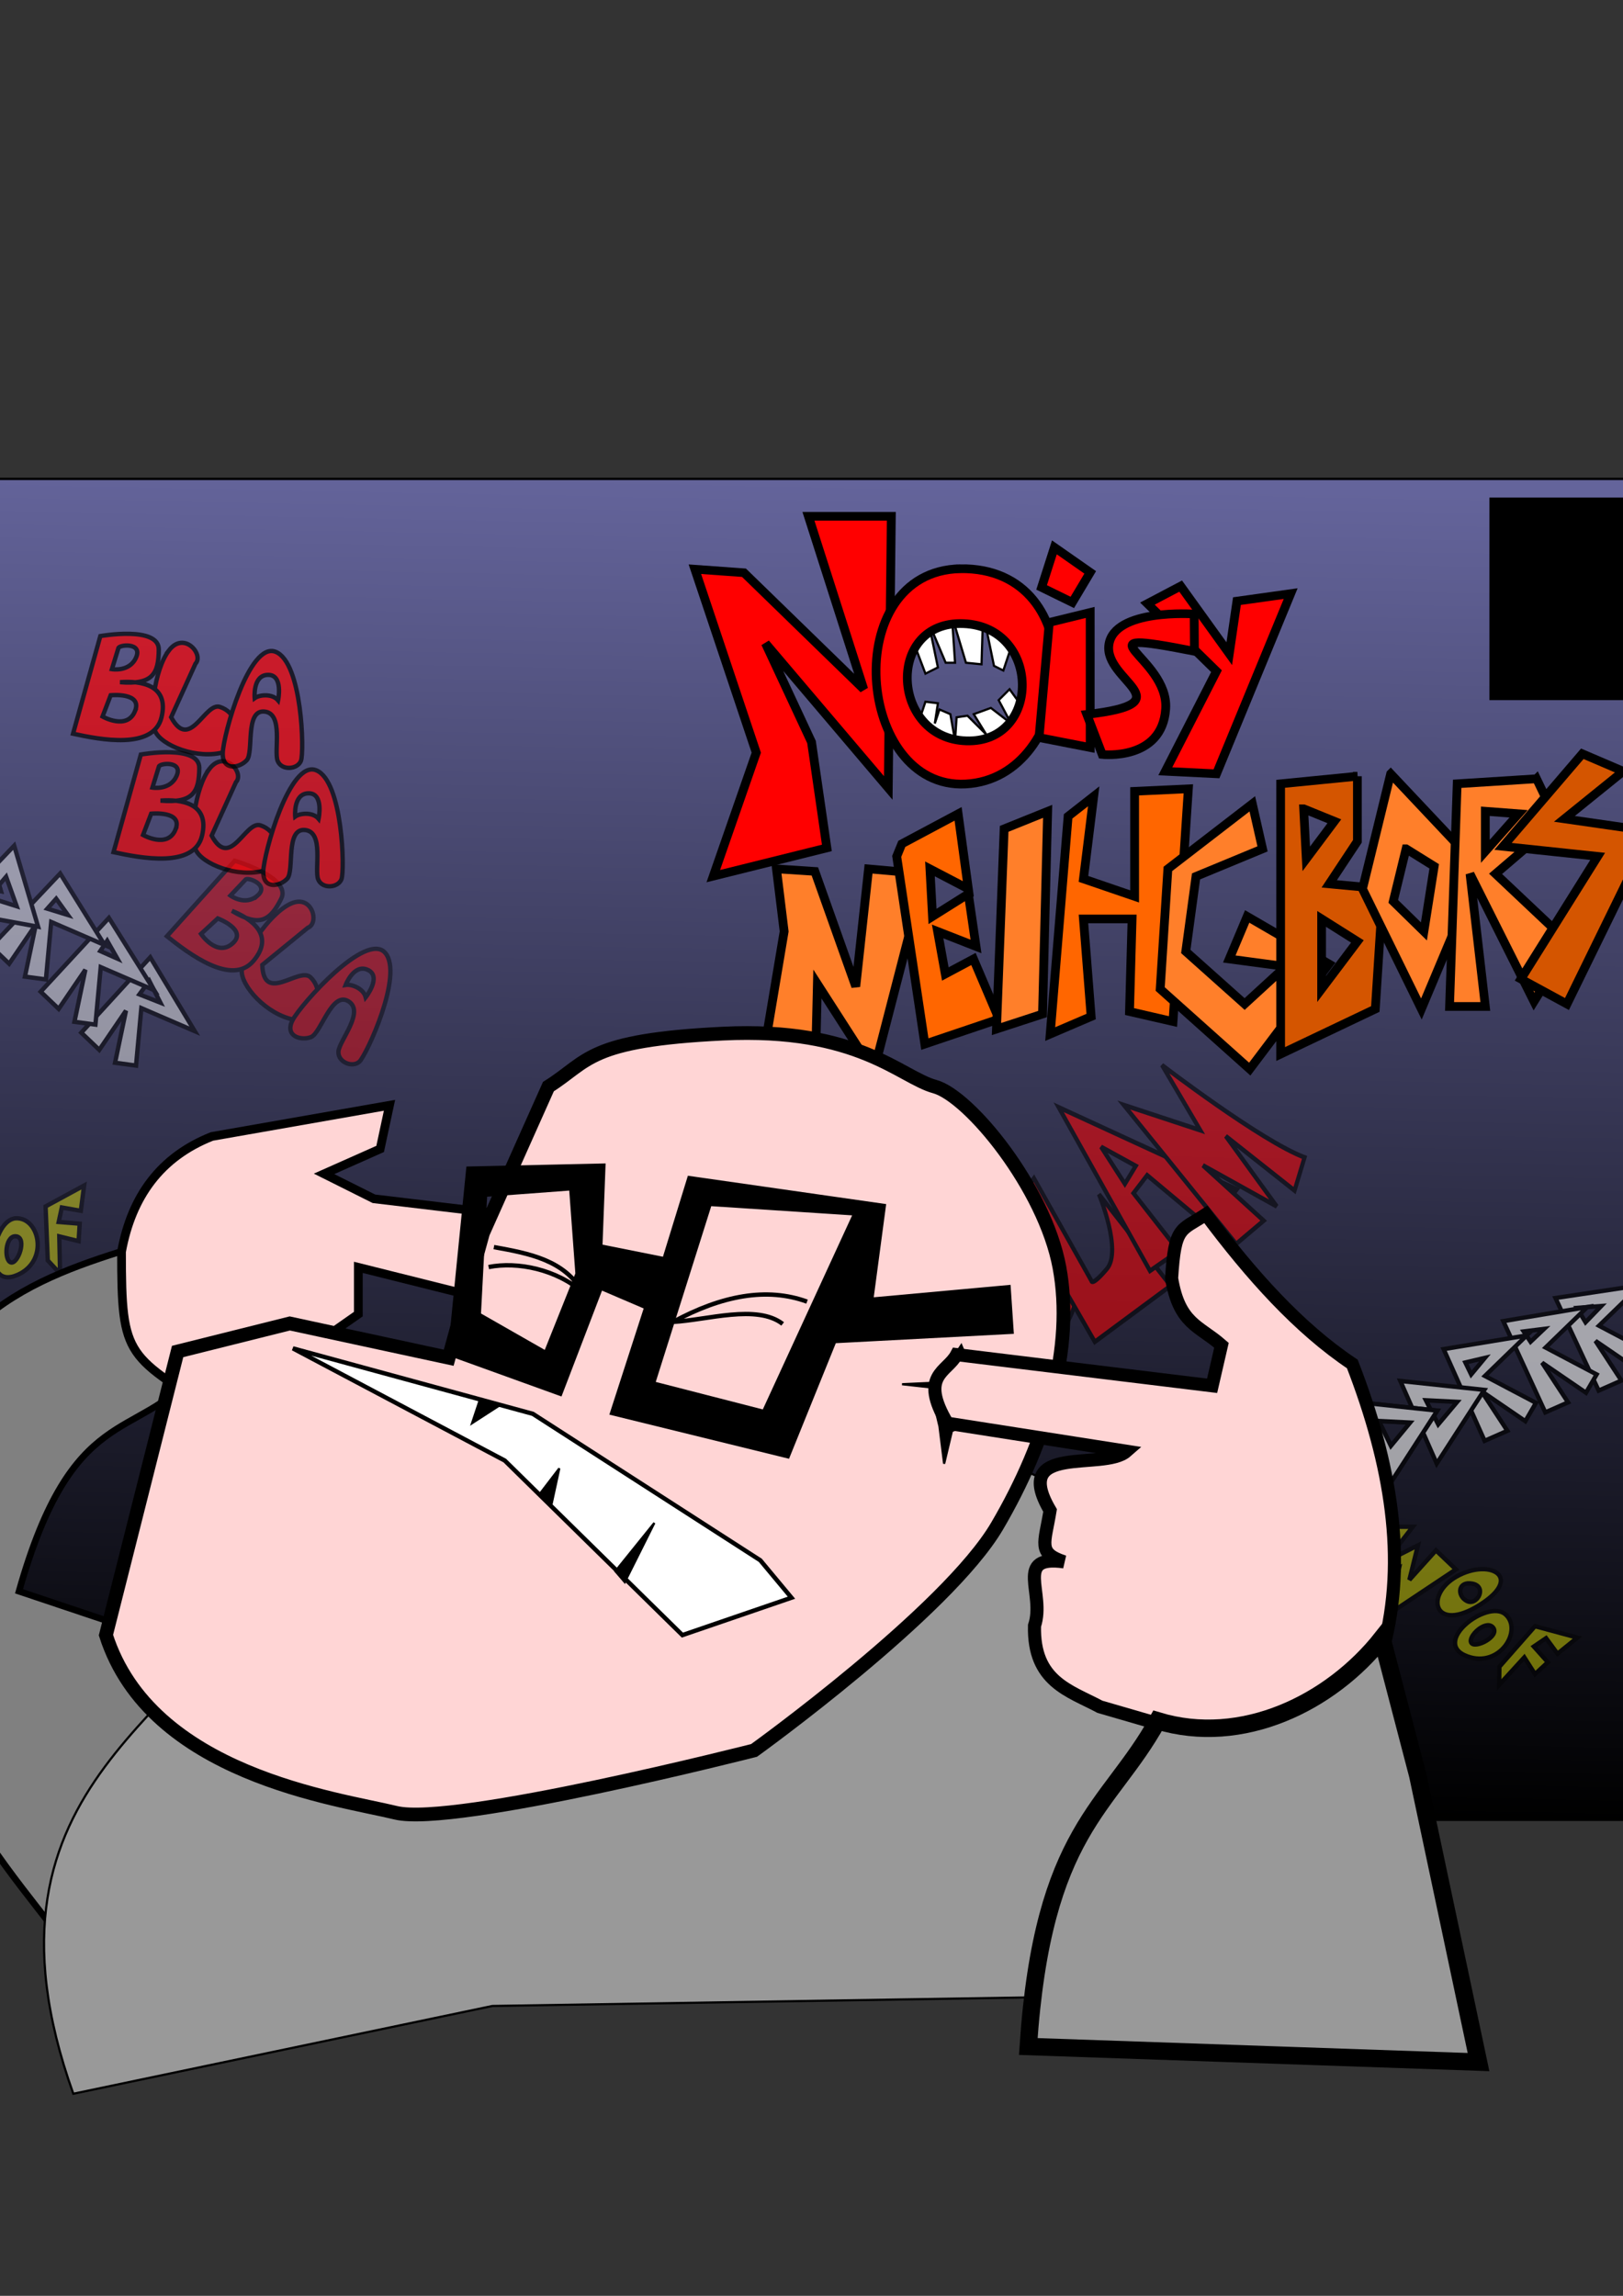 <?xml version="1.0" encoding="UTF-8" standalone="no"?>
<!-- Created with Inkscape (http://www.inkscape.org/) -->

<svg
   xmlns:dc="http://purl.org/dc/elements/1.1/"
   xmlns:cc="http://creativecommons.org/ns#"
   xmlns:rdf="http://www.w3.org/1999/02/22-rdf-syntax-ns#"
   xmlns:svg="http://www.w3.org/2000/svg"
   xmlns="http://www.w3.org/2000/svg"
   xmlns:xlink="http://www.w3.org/1999/xlink"
   xmlns:sodipodi="http://sodipodi.sourceforge.net/DTD/sodipodi-0.dtd"
   xmlns:inkscape="http://www.inkscape.org/namespaces/inkscape"
   width="744.094"
   height="1052.362"
   id="svg2023"
   sodipodi:version="0.32"
   inkscape:version="0.48.0 r9654"
   sodipodi:docname="title.svg"
   version="1.1">
  <rect width="100%" height="100%" fill="#333333" stroke="none"/>
  <defs
     id="defs2025">
    <linearGradient
       id="linearGradient4614">
      <stop
         style="stop-color:#64649b;stop-opacity:1;"
         offset="0"
         id="stop4616" />
      <stop
         style="stop-color:#000000;stop-opacity:1;"
         offset="1"
         id="stop4618" />
    </linearGradient>
    <linearGradient
       inkscape:collect="always"
       xlink:href="#linearGradient4614"
       id="linearGradient4620"
       x1="347.003"
       y1="157.367"
       x2="326.769"
       y2="825.078"
       gradientUnits="userSpaceOnUse"
       gradientTransform="matrix(1.397,0,0,0.908,-156.343,76.606)" />
  </defs>
  <sodipodi:namedview
     id="base"
     pagecolor="#ffffff"
     bordercolor="#666666"
     borderopacity="1.0"
     inkscape:pageopacity="0.0"
     inkscape:pageshadow="2"
     inkscape:zoom="0.98994949"
     inkscape:cx="226.76524"
     inkscape:cy="471.47784"
     inkscape:document-units="px"
     inkscape:current-layer="layer1"
     inkscape:window-width="1680"
     inkscape:window-height="927"
     inkscape:window-x="0"
     inkscape:window-y="24"
     showgrid="false"
     inkscape:window-maximized="1" />
  <g
     inkscape:label="Sluoksnis 1"
     inkscape:groupmode="layer"
     id="layer1">
    <rect
       style="fill:url(#linearGradient4620);fill-opacity:1;stroke:#000000;stroke-width:1.085;stroke-linecap:butt;stroke-linejoin:miter;stroke-miterlimit:4;stroke-opacity:1;stroke-dasharray:none"
       id="rect4104"
       width="925.999"
       height="614.648"
       x="-97.056"
       y="219.521"
       inkscape:export-xdpi="46.626064"
       inkscape:export-ydpi="46.626064" />
    <g
       id="g5679"
       transform="matrix(0.915,-0.403,0.403,0.915,-430.502,622.019)"
       style="opacity:0.665;stroke-width:2;stroke-miterlimit:4;stroke-dasharray:none">
      <path
         inkscape:export-ydpi="76.844551"
         inkscape:export-xdpi="76.844551"
         inkscape:export-filename="/home/jrsoul/Projektai/NoisyNeighbors/path3220.png"
         sodipodi:nodetypes="ccccccccccccc"
         id="path3222"
         d="m 1057.714,436.319 1.01,46.819 11.406,0 -3.562,-21.438 12.875,20.719 7.844,-5.719 -16.438,-20.719 25,-9.281 z m 7.164,8.108 10.563,3.71 -9.592,3.912 z"
         style="fill:#e6e6e6;stroke:#000000;stroke-width:2;stroke-linecap:butt;stroke-linejoin:miter;stroke-miterlimit:4;stroke-opacity:1;stroke-dasharray:none"
         inkscape:connector-curvature="0" />
      <path
         inkscape:export-ydpi="76.844551"
         inkscape:export-xdpi="76.844551"
         inkscape:export-filename="/home/jrsoul/Projektai/NoisyNeighbors/path3220.png"
         sodipodi:nodetypes="ccccccccccccc"
         inkscape:connector-curvature="0"
         style="fill:#e6e6e6;stroke:#000000;stroke-width:2;stroke-linecap:butt;stroke-linejoin:miter;stroke-miterlimit:4;stroke-opacity:1;stroke-dasharray:none"
         d="m 1031.537,436.362 0.758,46.061 11.406,0 -3.562,-21.438 12.875,20.719 7.844,-5.719 -16.438,-20.719 25,-9.281 z m 6.659,8.108 9.048,2.7 -8.077,2.902 z"
         id="path3216" />
      <path
         inkscape:export-ydpi="76.844551"
         inkscape:export-xdpi="76.844551"
         inkscape:export-filename="/home/jrsoul/Projektai/NoisyNeighbors/path3220.png"
         sodipodi:nodetypes="ccccccccccccc"
         inkscape:connector-curvature="0"
         id="path3208"
         d="m 1001.328,437.077 0.253,46.061 11.406,0 -3.562,-21.438 12.875,20.719 7.844,-5.719 -16.438,-20.719 25,-9.281 z m 6.659,9.623 9.048,1.69 -8.834,4.417 z"
         style="fill:#e6e6e6;stroke:#000000;stroke-width:2;stroke-linecap:butt;stroke-linejoin:miter;stroke-miterlimit:4;stroke-opacity:1;stroke-dasharray:none" />
      <path
         inkscape:export-ydpi="76.844551"
         inkscape:export-xdpi="76.844551"
         inkscape:export-filename="/home/jrsoul/Projektai/NoisyNeighbors/path3220.png"
         sodipodi:nodetypes="cccccccc"
         inkscape:connector-curvature="0"
         id="path3206"
         d="m 977.273,442.432 0,41.406 33.594,-22.125 z m 7.156,12.844 12.844,6.438 -12.125,5.959 z"
         style="fill:#e6e6e6;stroke:#000000;stroke-width:2;stroke-linecap:butt;stroke-linejoin:miter;stroke-miterlimit:4;stroke-opacity:1;stroke-dasharray:none" />
      <path
         inkscape:export-ydpi="76.844551"
         inkscape:export-xdpi="76.844551"
         inkscape:export-filename="/home/jrsoul/Projektai/NoisyNeighbors/path3220.png"
         inkscape:connector-curvature="0"
         style="fill:#e6e6e6;stroke:#000000;stroke-width:2;stroke-linecap:butt;stroke-linejoin:miter;stroke-miterlimit:4;stroke-opacity:1;stroke-dasharray:none"
         d="m 953.701,442.432 0,41.406 33.594,-22.125 -33.594,-19.281 z m 7.156,12.844 12.844,6.438 -12.125,10 -0.719,-16.438 z"
         id="path3218" />
      <path
         inkscape:export-ydpi="76.844551"
         inkscape:export-xdpi="76.844551"
         sodipodi:nodetypes="cccccccc"
         id="path3220"
         d="m 953.701,442.432 0,41.406 33.594,-22.125 z m 7.156,12.844 12.844,6.438 -12.378,6.212 z"
         style="fill:#e6e6e6;stroke:#000000;stroke-width:2;stroke-linecap:butt;stroke-linejoin:miter;stroke-miterlimit:4;stroke-opacity:1;stroke-dasharray:none"
         inkscape:connector-curvature="0" />
    </g>
    <g
       transform="matrix(0.724,0.69,-0.69,0.724,132.955,-150.106)"
       id="g5729"
       style="opacity:0.418;stroke-width:2;stroke-miterlimit:4;stroke-dasharray:none">
      <path
         style="fill:#ffff00;stroke:#000000;stroke-width:2;stroke-linecap:butt;stroke-linejoin:miter;stroke-miterlimit:4;stroke-opacity:1;stroke-dasharray:none"
         d="m 948.792,269.697 14.142,27.274 4.546,-18.688 11.112,18.183 8.081,-35.86 -12.627,0 0.505,18.183 -8.081,-14.142 -5.556,15.657 -2.02,-20.203 z"
         id="path5731"
         inkscape:connector-curvature="0"
         sodipodi:nodetypes="ccccccccccc"
         inkscape:export-filename="/home/jrsoul/Projektai/NoisyNeighbors/path5126.png"
         inkscape:export-xdpi="77"
         inkscape:export-ydpi="77" />
      <path
         style="fill:#ffff00;stroke:#000000;stroke-width:2;stroke-linecap:butt;stroke-linejoin:miter;stroke-miterlimit:4;stroke-opacity:1;stroke-dasharray:none"
         d="m 1002.304,248.807 c -4.357,-0.23 -10.535,5.303 -13.156,14 -4.934,16.371 10.657,26.204 16.719,1.812 2.713,-10.916 0.282,-15.61 -3.562,-15.812 z m -3.031,10.438 c 4.045,-0.008 5.287,7.182 1.031,8.406 -5.044,1.451 -9.455,-3.891 -3.531,-7.594 0.926,-0.579 1.751,-0.811 2.5,-0.812 z"
         id="path5733"
         inkscape:connector-curvature="0"
         sodipodi:nodetypes="ssssssss"
         inkscape:export-filename="/home/jrsoul/Projektai/NoisyNeighbors/path5126.png"
         inkscape:export-xdpi="77"
         inkscape:export-ydpi="77" />
      <path
         style="fill:#ffff00;stroke:#000000;stroke-width:2;stroke-linecap:butt;stroke-linejoin:miter;stroke-miterlimit:4;stroke-opacity:1;stroke-dasharray:none"
         d="m 1017.273,259.87 c -10.859,0.505 -16.012,33.249 0.719,25.969 14.622,-6.363 10.14,-26.474 -0.719,-25.969 z m -0.25,8.25 c 0.15,2e-4 0.279,0.008 0.438,0.031 5.075,0.758 0.697,13.014 -2.531,11.938 -3.128,-1.043 -2.558,-11.975 2.094,-11.969 z"
         id="path5735"
         inkscape:connector-curvature="0"
         sodipodi:nodetypes="sssccsc"
         inkscape:export-filename="/home/jrsoul/Projektai/NoisyNeighbors/path5126.png"
         inkscape:export-xdpi="77"
         inkscape:export-ydpi="77" />
      <path
         style="fill:#ffff00;stroke:#000000;stroke-width:2;stroke-linecap:butt;stroke-linejoin:miter;stroke-miterlimit:4;stroke-opacity:1;stroke-dasharray:none"
         d="m 1030.89,254.437 1.01,24.749 5.643,6.071 -0.357,-17.086 8.857,2.168 0.505,-7.995 -9.632,-0.776 1.429,-6.653 8.709,1.541 1.515,-11.617 z"
         id="path5737"
         inkscape:connector-curvature="0"
         sodipodi:nodetypes="ccccccccccc"
         inkscape:export-xdpi="77"
         inkscape:export-ydpi="77" />
    </g>
    <g
       id="g5693"
       transform="matrix(1.172,-0.9,0.807,1.308,-1091.094,1345.351)"
       style="opacity:0.542;stroke-width:1.331;stroke-miterlimit:4;stroke-dasharray:none">
      <path
         inkscape:export-ydpi="81.277954"
         inkscape:export-xdpi="81.277954"
         inkscape:export-filename="/home/jrsoul/Projektai/NoisyNeighbors/path4005.png"
         sodipodi:nodetypes="ccssccszc"
         inkscape:connector-curvature="0"
         id="path3999"
         d="m 1183.642,197.94 -0.505,18.688 c 1.312,-3.937 -17.598,-15.941 -19.698,-1.515 -1.353,9.29 24.331,-0.436 25.759,16.162 1.584,18.412 -28.635,19.204 -33.083,17.425 l -0.758,-21.971 c 0,0 18.688,14.647 21.466,7.071 4.014,-10.948 -23.351,-3.937 -19.698,-20.961 3.653,-17.023 10.464,-5.952 26.517,-14.9 z"
         style="fill:#ff0000;stroke:#000000;stroke-width:1.331;stroke-linecap:butt;stroke-linejoin:miter;stroke-miterlimit:4;stroke-opacity:1;stroke-dasharray:none" />
      <path
         inkscape:export-ydpi="81.277954"
         inkscape:export-xdpi="81.277954"
         inkscape:export-filename="/home/jrsoul/Projektai/NoisyNeighbors/path4005.png"
         inkscape:connector-curvature="0"
         id="path4001"
         d="m 1184.652,208.294 -1.515,47.477 29.294,0.505 -4.041,-34.85 c 0,0 -3.03,17.678 -10.102,19.193 -7.071,1.515 -6.061,0 -6.061,0 l 1.515,-34.85 z"
         style="fill:#ff0000;stroke:#000000;stroke-width:1.331;stroke-linecap:butt;stroke-linejoin:miter;stroke-miterlimit:4;stroke-opacity:1;stroke-dasharray:none" />
      <path
         inkscape:export-ydpi="81.277954"
         inkscape:export-xdpi="81.277954"
         inkscape:export-filename="/home/jrsoul/Projektai/NoisyNeighbors/path4005.png"
         sodipodi:nodetypes="cccccccccccc"
         inkscape:connector-curvature="0"
         id="path4003"
         d="m 1211.938,193.396 -2.531,55.562 10.853,0.51 -2.531,-21.992 6.568,-1.758 7.83,23.24 13.656,-3.531 z m 4.781,17.156 6.081,10.859 -5.831,2.291 z"
         style="fill:#ff0000;stroke:#000000;stroke-width:1.331;stroke-linecap:butt;stroke-linejoin:miter;stroke-miterlimit:4;stroke-opacity:1;stroke-dasharray:none" />
      <path
         inkscape:export-ydpi="81.277954"
         inkscape:export-xdpi="81.277954"
         sodipodi:nodetypes="ccccccccccc"
         inkscape:connector-curvature="0"
         id="path4005"
         d="m 1229.604,204.758 7.071,53.538 11.112,-0.505 -7.071,-24.244 12.88,23.234 -2.02,-26.011 9.344,25.506 8.081,-6.061 c -8.856,-11.791 -22.728,-47.982 -22.728,-47.982 l -0.505,22.476 z"
         style="fill:#ff0000;stroke:#000000;stroke-width:1.331;stroke-linecap:butt;stroke-linejoin:miter;stroke-miterlimit:4;stroke-opacity:1;stroke-dasharray:none" />
    </g>
    <g
       id="g5755"
       transform="translate(121.429,70)">
      <path
         inkscape:connector-curvature="0"
         id="path4624"
         d="m 302.857,251.648 -3.571,10.714 20.714,12.143 21.429,-4.286 9.286,-11.429 -9.286,-12.857 -5,5 5.714,10.714 -9.286,-7.143 -7.857,2.857 5.714,9.286 -8.571,-8.571 -5,0.714 -0.714,10.714 -2.143,-12.143 -5,-2.143 -2.143,6.429 1.429,-9.286 z"
         style="fill:#ffffff;stroke:#000000;stroke-width:1px;stroke-linecap:butt;stroke-linejoin:miter;stroke-opacity:1" />
      <path
         inkscape:connector-curvature="0"
         id="path4622"
         d="m 295,218.076 7.857,20.714 5.714,-2.857 -4.286,-20.714 7.857,18.571 4.286,0 L 315,212.362 l 6.429,21.429 7.143,0.714 0.714,-23.571 5,24.286 4.286,2.143 6.429,-19.286 -15,-17.143 -24.286,7.857 z"
         style="fill:#ffffff;stroke:#000000;stroke-width:1px;stroke-linecap:butt;stroke-linejoin:miter;stroke-opacity:1" />
      <g
         style="stroke-width:4.925;stroke-miterlimit:4;stroke-dasharray:none"
         transform="matrix(0.821,0,0,0.803,85.606,111.873)"
         id="g4079">
        <path
           style="fill:#ff0000;stroke:#000000;stroke-width:4.925;stroke-linecap:butt;stroke-linejoin:miter;stroke-miterlimit:4;stroke-opacity:1;stroke-dasharray:none"
           d="m 135.865,98.435 34.281,104.721 -23.997,70.485 63.42,-16.111 -8.57,-60.416 -25.711,-56.388 68.562,82.568 1.714,-155.067 -46.279,0 30.853,98.679 -66.848,-66.457 z"
           id="path4015"
           inkscape:connector-curvature="0" />
        <path
           inkscape:connector-curvature="0"
           id="path4017"
           transform="matrix(1.218,0,0,1.245,-105.986,-137.511)"
           d="m 320.281,189.281 c -55.994,1.182 -47.59,101.293 2.375,98.719 50.758,-2.615 59.31,-96.646 0.344,-98.688 -0.921,-0.032 -1.83,-0.05 -2.719,-0.031 z M 320,214.438 c 0.54,-0.006 1.098,0.011 1.656,0.031 35.734,1.326 35.879,54.86 1.344,53.75 -33.996,-1.093 -36.999,-53.412 -3,-53.781 z"
           style="fill:#ff0000;stroke:#000000;stroke-width:4;stroke-linecap:butt;stroke-linejoin:miter;stroke-miterlimit:4;stroke-opacity:1;stroke-dasharray:none" />
        <path
           style="fill:#ff0000;stroke:#000000;stroke-width:4.925;stroke-linecap:butt;stroke-linejoin:miter;stroke-miterlimit:4;stroke-opacity:1;stroke-dasharray:none"
           d="m 333.769,128.822 -5.714,65.714 28.571,5.714 0,-77.143 z"
           id="path4021"
           inkscape:connector-curvature="0" />
        <path
           style="fill:#ff0000;stroke:#000000;stroke-width:4.925;stroke-linecap:butt;stroke-linejoin:miter;stroke-miterlimit:4;stroke-opacity:1;stroke-dasharray:none"
           d="m 336.626,85.964 -7.143,22.857 17.143,8.571 10,-17.143 z"
           id="path4023"
           inkscape:connector-curvature="0" />
        <path
           style="fill:#ff0000;stroke:#000000;stroke-width:4.925;stroke-linecap:butt;stroke-linejoin:miter;stroke-miterlimit:4;stroke-opacity:1;stroke-dasharray:none"
           d="m 388.571,118.076 38.571,38.571 -28.571,57.143 28.571,1.429 41.429,-102.857 -30,4.286 -4.286,30 -27.143,-38.571 z"
           id="path4027"
           inkscape:connector-curvature="0" />
        <path
           sodipodi:nodetypes="czcczcc"
           style="fill:#ff0000;stroke:#000000;stroke-width:4.925;stroke-linecap:butt;stroke-linejoin:miter;stroke-miterlimit:4;stroke-opacity:1;stroke-dasharray:none"
           d="m 414.681,124.023 c 0,0 -44.662,-3.295 -47.618,17.485 -2.956,20.779 43.637,33.267 -12.301,39.829 l 8.571,22.857 c 0,0 33.465,3.824 35.437,-26.056 1.972,-29.88 -52.694,-46.652 16.07,-32.857 z"
           id="path4025"
           inkscape:connector-curvature="0" />
        <path
           style="fill:#ff7f2a;stroke:#000000;stroke-width:4.925;stroke-linecap:butt;stroke-linejoin:miter;stroke-miterlimit:4;stroke-opacity:1;stroke-dasharray:none"
           d="M 185.714,305.219 170,400.934 l 32.857,-4.286 1.429,-61.429 31.429,50 28.571,-112.857 -31.429,-2.857 -7.143,67.143 -22.857,-65.714 -21.429,-1.429 z"
           id="path4031"
           inkscape:connector-curvature="0" />
        <path
           style="fill:#ff6600;stroke:#000000;stroke-width:4.925;stroke-linecap:butt;stroke-linejoin:miter;stroke-miterlimit:4;stroke-opacity:1;stroke-dasharray:none"
           d="m 248.571,262.362 15.714,107.143 41.429,-14.286 -14.286,-34.286 -15.714,8.571 -4.286,-24.286 21.429,8.571 -4.286,-30 -20,12.857 -1.429,-27.143 21.429,11.429 -5.714,-42.857 -31.429,17.143 z"
           id="path4033"
           inkscape:connector-curvature="0" />
        <path
           style="fill:#ff7f2a;stroke:#000000;stroke-width:4.925;stroke-linecap:butt;stroke-linejoin:miter;stroke-miterlimit:4;stroke-opacity:1;stroke-dasharray:none"
           d="M 308.571,246.648 304.286,360.934 330,352.362 332.857,236.648 z"
           id="path4035"
           inkscape:connector-curvature="0" />
        <path
           style="fill:#ff6600;stroke:#000000;stroke-width:4.925;stroke-linecap:butt;stroke-linejoin:miter;stroke-miterlimit:4;stroke-opacity:1;stroke-dasharray:none"
           d="m 344.286,239.505 -10,124.286 22.857,-10 -4.286,-55.714 27.143,0 -1.429,52.857 24.286,5.714 8.571,-132.857 -30,1.429 0,60 -28.571,-10 5.714,-47.143 z"
           id="path4037"
           inkscape:connector-curvature="0" />
        <path
           style="fill:#ff7f2a;stroke:#000000;stroke-width:4.925;stroke-linecap:butt;stroke-linejoin:miter;stroke-miterlimit:4;stroke-opacity:1;stroke-dasharray:none"
           d="M 447.143,232.362 400,269.505 l -4.286,68.571 50,45.714 44.286,-60 -45.714,-27.143 -10,24.286 31.429,4.286 -22.857,21.429 -32.857,-30 5.714,-42.857 37.143,-15.714 z"
           id="path4039"
           inkscape:connector-curvature="0" />
        <path
           inkscape:connector-curvature="0"
           id="path4041"
           transform="matrix(1.218,0,0,1.245,-105.986,-137.511)"
           d="m 502.312,284.438 -35.188,3.469 0,123.906 43.406,-20.656 3.531,-55.062 -24.656,-2.312 12.906,-19.5 0,-29.844 z m -24.625,14.938 14.062,5.719 -12.875,17.219 -1.188,-22.938 z m 8.219,50.469 16.406,10.344 -16.406,21.781 0,-32.125 z"
           style="fill:#d45500;stroke:#000000;stroke-width:4;stroke-linecap:butt;stroke-linejoin:miter;stroke-miterlimit:4;stroke-opacity:1;stroke-dasharray:none" />
        <path
           inkscape:connector-curvature="0"
           id="path4043"
           transform="matrix(1.218,0,0,1.245,-105.986,-137.511)"
           d="m 517.562,283.312 -12.906,52.781 27,55.062 26.969,-64.25 -41.062,-43.594 z m 7.062,34.406 12.906,8.031 -4.719,29.844 -14.062,-13.781 5.875,-24.094 z"
           style="fill:#ff7f2a;stroke:#000000;stroke-width:4;stroke-linecap:butt;stroke-linejoin:miter;stroke-miterlimit:4;stroke-opacity:1;stroke-dasharray:none" />
        <path
           inkscape:connector-curvature="0"
           id="path4047"
           transform="matrix(1.218,0,0,1.245,-105.986,-137.511)"
           d="m 584.438,285.594 -36.375,2.312 -3.5,102.094 16.406,0 -7.031,-60.812 29.344,58.531 16.406,-26.406 -34.031,-32.125 28.156,-24.094 -9.375,-19.5 z M 560.969,300.5 l 15.25,1.156 -15.25,17.219 0,-18.375 z"
           style="fill:#ff7f2a;stroke:#000000;stroke-width:4;stroke-linecap:butt;stroke-linejoin:miter;stroke-miterlimit:4;stroke-opacity:1;stroke-dasharray:none" />
        <path
           style="fill:#d45500;stroke:#000000;stroke-width:4.925;stroke-linecap:butt;stroke-linejoin:miter;stroke-miterlimit:4;stroke-opacity:1;stroke-dasharray:none"
           d="M 631.429,203.791 587.143,256.648 640,262.362 l -42.857,70 25.714,14.286 L 670,248.076 l -48.571,-7.143 32.857,-27.143 z"
           id="path4051"
           inkscape:connector-curvature="0" />
      </g>
    </g>
    <g
       id="g5687"
       transform="translate(-1010,298.571)"
       style="stroke-width:2;stroke-miterlimit:4;stroke-dasharray:none;opacity:0.407">
      <path
         inkscape:export-ydpi="77"
         inkscape:export-xdpi="77"
         inkscape:export-filename="/home/jrsoul/Projektai/NoisyNeighbors/path5126.png"
         sodipodi:nodetypes="ccccccccccc"
         inkscape:connector-curvature="0"
         id="path5118"
         d="m 948.792,269.697 14.142,27.274 4.546,-18.688 11.112,18.183 8.081,-35.86 -12.627,0 0.505,18.183 -8.081,-14.142 -5.556,15.657 -2.02,-20.203 z"
         style="fill:#ffff00;stroke:#000000;stroke-width:2;stroke-linecap:butt;stroke-linejoin:miter;stroke-miterlimit:4;stroke-opacity:1;stroke-dasharray:none" />
      <path
         inkscape:export-ydpi="77"
         inkscape:export-xdpi="77"
         inkscape:export-filename="/home/jrsoul/Projektai/NoisyNeighbors/path5126.png"
         sodipodi:nodetypes="ssssssss"
         inkscape:connector-curvature="0"
         id="path5120"
         d="m 1002.304,248.807 c -4.357,-0.23 -10.535,5.303 -13.156,14 -4.934,16.371 10.657,26.204 16.719,1.812 2.713,-10.916 0.282,-15.61 -3.562,-15.812 z m -3.031,10.438 c 4.045,-0.008 5.287,7.182 1.031,8.406 -5.044,1.451 -9.455,-3.891 -3.531,-7.594 0.926,-0.579 1.751,-0.811 2.5,-0.812 z"
         style="fill:#ffff00;stroke:#000000;stroke-width:2;stroke-linecap:butt;stroke-linejoin:miter;stroke-miterlimit:4;stroke-opacity:1;stroke-dasharray:none" />
      <path
         inkscape:export-ydpi="77"
         inkscape:export-xdpi="77"
         inkscape:export-filename="/home/jrsoul/Projektai/NoisyNeighbors/path5126.png"
         sodipodi:nodetypes="sssccsc"
         inkscape:connector-curvature="0"
         id="path5122"
         d="m 1017.273,259.87 c -10.859,0.505 -16.012,33.249 0.719,25.969 14.622,-6.363 10.14,-26.474 -0.719,-25.969 z m -0.25,8.25 c 0.15,2e-4 0.279,0.008 0.438,0.031 5.075,0.758 0.697,13.014 -2.531,11.938 -3.128,-1.043 -2.558,-11.975 2.094,-11.969 z"
         style="fill:#ffff00;stroke:#000000;stroke-width:2;stroke-linecap:butt;stroke-linejoin:miter;stroke-miterlimit:4;stroke-opacity:1;stroke-dasharray:none" />
      <path
         inkscape:export-ydpi="77"
         inkscape:export-xdpi="77"
         sodipodi:nodetypes="ccccccccccc"
         inkscape:connector-curvature="0"
         id="path5126"
         d="m 1030.89,254.437 1.01,24.749 5.643,6.071 -0.357,-17.086 8.857,2.168 0.505,-7.995 -9.632,-0.776 1.429,-6.653 8.709,1.541 1.515,-11.617 z"
         style="fill:#ffff00;stroke:#000000;stroke-width:2;stroke-linecap:butt;stroke-linejoin:miter;stroke-miterlimit:4;stroke-opacity:1;stroke-dasharray:none" />
    </g>
    <g
       id="g5739"
       transform="translate(-45.714,81.429)">
      <path
         sodipodi:nodetypes="cccccccc"
         inkscape:connector-curvature="0"
         id="path4073"
         d="m 135,548.076 c -26.939,31.42 -56.039,13.13 -80.571,99.907 l 76.999,25.807 -12.857,60 -35.49,85.998 C 51.208,774.075 -6.768,724.551 -4.286,605.219 11.255,521.539 60.197,504.661 110,489.505 z"
         style="fill:#808080;stroke:#000000;stroke-width:3;stroke-linecap:butt;stroke-linejoin:miter;stroke-miterlimit:4;stroke-opacity:1;stroke-dasharray:none" />
      <path
         sodipodi:nodetypes="ccccccccccccc"
         inkscape:connector-curvature="0"
         id="path4071"
         d="m 217.143,468.076 60,7.143 -15.714,37.143 L 210,499.505 l 0,21.429 -14.286,10 -47.143,37.143 c -44.921,-28.689 -47.143,-26.051 -47.143,-75.714 4.646,-25.474 17.93,-43.543 41.429,-52.857 l 81.429,-14.286 -4.286,20 -25.714,11.429 z"
         style="fill:#ffd5d5;stroke:#000000;stroke-width:4;stroke-linecap:butt;stroke-linejoin:miter;stroke-miterlimit:4;stroke-opacity:1;stroke-dasharray:none" />
      <path
         sodipodi:nodetypes="cccccccc"
         inkscape:connector-curvature="0"
         id="path4077"
         d="m 470,572.362 134.286,60 114.286,198.571 -447.143,7.143 -192.104,40.233 C 27.319,732.944 141.638,704.277 163.571,638.076 l 133.571,-58.571 z"
         style="fill:#999999;stroke:#000000;stroke-width:1px;stroke-linecap:butt;stroke-linejoin:miter;stroke-opacity:1" />
      <path
         sodipodi:nodetypes="cczzzzczccccc"
         inkscape:connector-curvature="0"
         id="path4057"
         d="m 267.143,483.791 30,-67.143 c 18.603,-11.724 17.79,-21.265 80,-24.286 62.21,-3.02 81.4,20.014 97.143,24.286 15.743,4.271 50.367,46.378 57.143,82.857 6.776,36.479 -5.482,79.247 -28.571,118.571 -23.089,39.324 -111.429,102.857 -111.429,102.857 0,0 -137.614,35.098 -164.286,28.571 -26.672,-6.527 -112.337,-17.317 -132.857,-81.429 l 32.857,-130 51.429,-12.857 72.857,15.714 z"
         style="fill:#ffd5d5;stroke:#000000;stroke-width:6.3;stroke-linecap:butt;stroke-linejoin:miter;stroke-miterlimit:4;stroke-opacity:1;stroke-dasharray:none" />
      <path
         sodipodi:nodetypes="ccccccc"
         inkscape:connector-curvature="0"
         id="path4059"
         d="m 180,536.648 97.143,51.429 81.429,80 50,-17.143 L 394.286,633.791 290,566.648 z"
         style="fill:#ffffff;stroke:#000000;stroke-width:2;stroke-linecap:butt;stroke-linejoin:miter;stroke-miterlimit:4;stroke-opacity:1;stroke-dasharray:none" />
      <path
         id="path4061"
         d="M 322.844,452.375 260,453.781 251.438,539.5 302.844,558.062 321.438,509.5 l 20,8.562 -15.719,48.594 81.438,20 21.406,-52.875 L 510,529.5 l -1.438,-21.438 -62.844,5.719 5.719,-42.844 -90,-12.875 L 350,495.219 321.438,489.5 322.844,452.375 z M 307.156,463.781 310,502.375 l -14.281,35.688 -30,-17.125 2.844,-54.281 38.594,-2.875 z m 64.281,7.156 65.719,4.281 -41.438,90 -50,-12.844 25.719,-81.438 z"
         style="fill:#000000;stroke:#000000;stroke-width:1px;stroke-linecap:butt;stroke-linejoin:miter;stroke-opacity:1"
         inkscape:connector-curvature="0" />
      <path
         inkscape:connector-curvature="0"
         id="path4640"
         d="M 486.429,535.219 475,552.362 l -15.714,0.714 12.857,1.429 4.286,17.857 2.143,17.143 3.571,-15 5.714,-2.143 4.286,-23.571 z"
         style="fill:#000000;stroke:#000000;stroke-width:1px;stroke-linecap:butt;stroke-linejoin:miter;stroke-opacity:1" />
      <path
         sodipodi:nodetypes="cccccccccccccccc"
         inkscape:connector-curvature="0"
         id="path4069"
         d="M 484.286,539.505 C 479.956,547.661 466.917,548.848 480,570.934 l 82.143,12.857 c -10.425,9.171 -53.319,-4.009 -35,27.143 -2.451,15.171 -5.935,19.511 6.429,23.571 -23.251,-3.251 -8.531,14.327 -13.571,29.286 -0.619,25.655 16.062,29.685 30,37.143 l 44.286,12.857 38.571,1.429 L 680,673.791 c 10.708,-40.239 3.535,-84.055 -14.286,-130 -24.537,-16.388 -46.4,-40.8 -67.143,-68.571 -11.687,7.653 -14.188,5.222 -15.714,29.286 3.5,21.018 12.526,21.652 22.857,30.714 l -4.286,18.571 z"
         style="fill:#ffd5d5;stroke:#000000;stroke-width:6;stroke-linecap:butt;stroke-linejoin:miter;stroke-miterlimit:4;stroke-opacity:1;stroke-dasharray:none" />
      <path
         sodipodi:nodetypes="cccccc"
         inkscape:connector-curvature="0"
         id="path4075"
         d="m 576.429,707.362 c -22.259,40.328 -52.652,49.928 -59.286,149.286 l 206.429,7.143 -27.857,-131.429 -16.429,-62.857 c -23.498,29.719 -64.18,49.609 -102.857,37.857 z"
         style="fill:#999999;stroke:#000000;stroke-width:8;stroke-linecap:butt;stroke-linejoin:miter;stroke-miterlimit:4;stroke-opacity:1;stroke-dasharray:none" />
      <path
         sodipodi:nodetypes="ccc"
         inkscape:connector-curvature="0"
         id="path4630"
         d="m 415.714,515.219 c -18.379,-6.69 -39.01,-2.874 -61.429,9.286 15.639,-0.827 38.396,-8.244 50.26,0.923"
         style="fill:none;stroke:#000000;stroke-width:2;stroke-linecap:butt;stroke-linejoin:miter;stroke-miterlimit:4;stroke-opacity:1;stroke-dasharray:none" />
      <path
         sodipodi:nodetypes="ccc"
         inkscape:connector-curvature="0"
         id="path4632"
         d="m 272.143,490.219 c 16.236,2.908 32.375,5.961 40.714,20.714 -11.975,-10.491 -29.83,-14.199 -43.117,-11.566"
         style="fill:none;stroke:#000000;stroke-width:2;stroke-linecap:butt;stroke-linejoin:miter;stroke-miterlimit:4;stroke-opacity:1;stroke-dasharray:none" />
      <path
         inkscape:connector-curvature="0"
         id="path4634"
         d="m 327.857,638.791 17.857,-22.143 -13.571,27.143 z"
         style="fill:#000000;stroke:#000000;stroke-width:1px;stroke-linecap:butt;stroke-linejoin:miter;stroke-opacity:1" />
      <path
         inkscape:connector-curvature="0"
         id="path4636"
         d="m 292.857,603.791 9.286,-12.143 -3.571,16.429 z"
         style="fill:#000000;stroke:#000000;stroke-width:1px;stroke-linecap:butt;stroke-linejoin:miter;stroke-opacity:1" />
      <path
         inkscape:connector-curvature="0"
         id="path4638"
         d="m 265.714,560.219 -3.571,10.714 12.143,-7.857 z"
         style="fill:#000000;stroke:#000000;stroke-width:1px;stroke-linecap:butt;stroke-linejoin:miter;stroke-opacity:1" />
    </g>
    <g
       id="g5674"
       transform="matrix(0.774,0.634,-0.634,0.774,-164.019,-811.228)"
       style="stroke-width:2;stroke-miterlimit:4;stroke-dasharray:none;opacity:0.425">
      <path
         inkscape:export-ydpi="51.763367"
         inkscape:export-xdpi="51.763367"
         inkscape:export-filename="/home/jrsoul/Projektai/NoisyNeighbors/path5107.png"
         sodipodi:nodetypes="zzczccz"
         inkscape:connector-curvature="0"
         id="path5105"
         d="m 1005.858,759.567 c -4.713,10.336 -1.967,31.751 2.143,37.5 4.11,5.749 21.786,8.58 33.214,2.143 6.88,-11.416 0.468,-19.059 -6.786,-19.643 -7.253,-0.584 -8.726,23.236 -20.714,9.643 l 5.357,-26.429 c 2.943,-4.987 -8.502,-13.551 -13.214,-3.214 z"
         style="fill:#ff0000;stroke:#000000;stroke-width:2;stroke-linecap:butt;stroke-linejoin:miter;stroke-miterlimit:4;stroke-opacity:1;stroke-dasharray:none" />
      <path
         inkscape:export-ydpi="51.763367"
         inkscape:export-xdpi="51.763367"
         inkscape:export-filename="/home/jrsoul/Projektai/NoisyNeighbors/path5107.png"
         sodipodi:nodetypes="zcczczzcczzccz"
         inkscape:connector-curvature="0"
         id="path5103"
         d="m 1001.224,760.289 c -2.371,-10.777 -27.513,-0.013 -27.513,-0.013 l -2.125,46.438 c 12.709,-0.173 37.639,-0.985 37.844,-16.429 0.204,-15.443 -13.112,-14.271 -22.156,-11.446 14.888,-2.128 16.322,-7.773 13.951,-18.549 z m -9.308,5.71 c -1.286,7.418 -9.621,7.862 -9.621,7.862 l 0.719,-10.004 c -0.277,-1.616 10.188,-5.276 8.902,2.143 z m 5.018,24.29 c -1.579,9.427 -13.938,5.705 -13.938,5.705 l 1.442,-10.357 c 0,0 14.074,-4.776 12.496,4.652 z"
         style="fill:#ff0000;stroke:#000000;stroke-width:2;stroke-linecap:butt;stroke-linejoin:miter;stroke-miterlimit:4;stroke-opacity:1;stroke-dasharray:none" />
      <path
         inkscape:export-ydpi="51.763367"
         inkscape:export-xdpi="51.763367"
         sodipodi:nodetypes="zzzzzzzzccz"
         inkscape:connector-curvature="0"
         id="path5107"
         d="m 1053.706,749.213 c -12.97,-2.074 -14.885,42.587 -13.214,50.71 1.671,8.123 8.975,5.047 11.438,0.719 2.462,-4.328 -6.084,-22.347 2.862,-23.58 8.946,-1.233 8.22,16.709 11.054,20.705 2.833,3.997 9.781,1.777 10.384,-2.496 0.603,-4.273 -9.553,-43.984 -22.522,-46.058 z m -1.071,11.08 c 6.925,-1.706 7.138,10.348 7.138,10.348 -3.351,-2.499 -8.893,-0.629 -10.688,1.438 0,0 -3.376,-10.079 3.549,-11.786 z"
         style="fill:#ff0000;stroke:#000000;stroke-width:2;stroke-linecap:butt;stroke-linejoin:miter;stroke-miterlimit:4;stroke-opacity:1;stroke-dasharray:none" />
    </g>
    <g
       transform="matrix(0.974,0.225,-0.225,0.974,-712.759,-613.735)"
       id="g5699"
       style="stroke-width:2;stroke-miterlimit:4;stroke-dasharray:none;opacity:0.64">
      <path
         style="fill:#ff0000;stroke:#000000;stroke-width:2;stroke-linecap:butt;stroke-linejoin:miter;stroke-miterlimit:4;stroke-opacity:1;stroke-dasharray:none"
         d="m 1005.858,759.567 c -4.713,10.336 -1.967,31.751 2.143,37.5 4.11,5.749 21.786,8.58 33.214,2.143 6.88,-11.416 0.468,-19.059 -6.786,-19.643 -7.253,-0.584 -8.726,23.236 -20.714,9.643 l 5.357,-26.429 c 2.943,-4.987 -8.502,-13.551 -13.214,-3.214 z"
         id="path5701"
         inkscape:connector-curvature="0"
         sodipodi:nodetypes="zzczccz"
         inkscape:export-filename="/home/jrsoul/Projektai/NoisyNeighbors/path5107.png"
         inkscape:export-xdpi="51.763367"
         inkscape:export-ydpi="51.763367" />
      <path
         style="fill:#ff0000;stroke:#000000;stroke-width:2;stroke-linecap:butt;stroke-linejoin:miter;stroke-miterlimit:4;stroke-opacity:1;stroke-dasharray:none"
         d="m 1001.224,760.289 c -2.371,-10.777 -27.513,-0.013 -27.513,-0.013 l -2.125,46.438 c 12.709,-0.173 37.639,-0.985 37.844,-16.429 0.204,-15.443 -13.112,-14.271 -22.156,-11.446 14.888,-2.128 16.322,-7.773 13.951,-18.549 z m -9.308,5.71 c -1.286,7.418 -9.621,7.862 -9.621,7.862 l 0.719,-10.004 c -0.277,-1.616 10.188,-5.276 8.902,2.143 z m 5.018,24.29 c -1.579,9.427 -13.938,5.705 -13.938,5.705 l 1.442,-10.357 c 0,0 14.074,-4.776 12.496,4.652 z"
         id="path5703"
         inkscape:connector-curvature="0"
         sodipodi:nodetypes="zcczczzcczzccz"
         inkscape:export-filename="/home/jrsoul/Projektai/NoisyNeighbors/path5107.png"
         inkscape:export-xdpi="51.763367"
         inkscape:export-ydpi="51.763367" />
      <path
         style="fill:#ff0000;stroke:#000000;stroke-width:2;stroke-linecap:butt;stroke-linejoin:miter;stroke-miterlimit:4;stroke-opacity:1;stroke-dasharray:none"
         d="m 1053.706,749.213 c -12.97,-2.074 -14.885,42.587 -13.214,50.71 1.671,8.123 8.975,5.047 11.438,0.719 2.462,-4.328 -6.084,-22.347 2.862,-23.58 8.946,-1.233 8.22,16.709 11.054,20.705 2.833,3.997 9.781,1.777 10.384,-2.496 0.603,-4.273 -9.553,-43.984 -22.522,-46.058 z m -1.071,11.08 c 6.925,-1.706 7.138,10.348 7.138,10.348 -3.351,-2.499 -8.893,-0.629 -10.688,1.438 0,0 -3.376,-10.079 3.549,-11.786 z"
         id="path5705"
         inkscape:connector-curvature="0"
         sodipodi:nodetypes="zzzzzzzzccz"
         inkscape:export-xdpi="51.763367"
         inkscape:export-ydpi="51.763367" />
    </g>
    <g
       style="stroke-width:2;stroke-miterlimit:4;stroke-dasharray:none;opacity:0.68"
       id="g5707"
       transform="matrix(0.974,0.225,-0.225,0.974,-731.33,-668.02)">
      <path
         inkscape:export-ydpi="51.763367"
         inkscape:export-xdpi="51.763367"
         inkscape:export-filename="/home/jrsoul/Projektai/NoisyNeighbors/path5107.png"
         sodipodi:nodetypes="zzczccz"
         inkscape:connector-curvature="0"
         id="path5709"
         d="m 1005.858,759.567 c -4.713,10.336 -1.967,31.751 2.143,37.5 4.11,5.749 21.786,8.58 33.214,2.143 6.88,-11.416 0.468,-19.059 -6.786,-19.643 -7.253,-0.584 -8.726,23.236 -20.714,9.643 l 5.357,-26.429 c 2.943,-4.987 -8.502,-13.551 -13.214,-3.214 z"
         style="fill:#ff0000;stroke:#000000;stroke-width:2;stroke-linecap:butt;stroke-linejoin:miter;stroke-miterlimit:4;stroke-opacity:1;stroke-dasharray:none" />
      <path
         inkscape:export-ydpi="51.763367"
         inkscape:export-xdpi="51.763367"
         inkscape:export-filename="/home/jrsoul/Projektai/NoisyNeighbors/path5107.png"
         sodipodi:nodetypes="zcczczzcczzccz"
         inkscape:connector-curvature="0"
         id="path5711"
         d="m 1001.224,760.289 c -2.371,-10.777 -27.513,-0.013 -27.513,-0.013 l -2.125,46.438 c 12.709,-0.173 37.639,-0.985 37.844,-16.429 0.204,-15.443 -13.112,-14.271 -22.156,-11.446 14.888,-2.128 16.322,-7.773 13.951,-18.549 z m -9.308,5.71 c -1.286,7.418 -9.621,7.862 -9.621,7.862 l 0.719,-10.004 c -0.277,-1.616 10.188,-5.276 8.902,2.143 z m 5.018,24.29 c -1.579,9.427 -13.938,5.705 -13.938,5.705 l 1.442,-10.357 c 0,0 14.074,-4.776 12.496,4.652 z"
         style="fill:#ff0000;stroke:#000000;stroke-width:2;stroke-linecap:butt;stroke-linejoin:miter;stroke-miterlimit:4;stroke-opacity:1;stroke-dasharray:none" />
      <path
         inkscape:export-ydpi="51.763367"
         inkscape:export-xdpi="51.763367"
         sodipodi:nodetypes="zzzzzzzzccz"
         inkscape:connector-curvature="0"
         id="path5713"
         d="m 1053.706,749.213 c -12.97,-2.074 -14.885,42.587 -13.214,50.71 1.671,8.123 8.975,5.047 11.438,0.719 2.462,-4.328 -6.084,-22.347 2.862,-23.58 8.946,-1.233 8.22,16.709 11.054,20.705 2.833,3.997 9.781,1.777 10.384,-2.496 0.603,-4.273 -9.553,-43.984 -22.522,-46.058 z m -1.071,11.08 c 6.925,-1.706 7.138,10.348 7.138,10.348 -3.351,-2.499 -8.893,-0.629 -10.688,1.438 0,0 -3.376,-10.079 3.549,-11.786 z"
         style="fill:#ff0000;stroke:#000000;stroke-width:2;stroke-linecap:butt;stroke-linejoin:miter;stroke-miterlimit:4;stroke-opacity:1;stroke-dasharray:none" />
    </g>
    <g
       transform="matrix(0.723,0.691,-0.691,0.723,-394.344,-607.528)"
       id="g5715"
       style="stroke-width:2;stroke-miterlimit:4;stroke-dasharray:none;opacity:0.524">
      <path
         inkscape:connector-curvature="0"
         style="fill:#e6e6e6;stroke:#000000;stroke-width:2;stroke-linecap:butt;stroke-linejoin:miter;stroke-miterlimit:4;stroke-opacity:1;stroke-dasharray:none"
         d="m 1057.714,436.319 1.01,46.819 11.406,0 -3.562,-21.438 12.875,20.719 7.844,-5.719 -16.438,-20.719 25,-9.281 z m 7.164,8.108 10.563,3.71 -9.592,3.912 z"
         id="path5717"
         sodipodi:nodetypes="ccccccccccccc"
         inkscape:export-filename="/home/jrsoul/Projektai/NoisyNeighbors/path3220.png"
         inkscape:export-xdpi="76.844551"
         inkscape:export-ydpi="76.844551" />
      <path
         id="path5719"
         d="m 1031.537,436.362 0.758,46.061 11.406,0 -3.562,-21.438 12.875,20.719 7.844,-5.719 -16.438,-20.719 25,-9.281 z m 6.659,8.108 9.048,2.7 -8.077,2.902 z"
         style="fill:#e6e6e6;stroke:#000000;stroke-width:2;stroke-linecap:butt;stroke-linejoin:miter;stroke-miterlimit:4;stroke-opacity:1;stroke-dasharray:none"
         inkscape:connector-curvature="0"
         sodipodi:nodetypes="ccccccccccccc"
         inkscape:export-filename="/home/jrsoul/Projektai/NoisyNeighbors/path3220.png"
         inkscape:export-xdpi="76.844551"
         inkscape:export-ydpi="76.844551" />
      <path
         style="fill:#e6e6e6;stroke:#000000;stroke-width:2;stroke-linecap:butt;stroke-linejoin:miter;stroke-miterlimit:4;stroke-opacity:1;stroke-dasharray:none"
         d="m 1001.328,437.077 0.253,46.061 11.406,0 -3.562,-21.438 12.875,20.719 7.844,-5.719 -16.438,-20.719 25,-9.281 z m 6.659,9.623 9.048,1.69 -8.834,4.417 z"
         id="path5721"
         inkscape:connector-curvature="0"
         sodipodi:nodetypes="ccccccccccccc"
         inkscape:export-filename="/home/jrsoul/Projektai/NoisyNeighbors/path3220.png"
         inkscape:export-xdpi="76.844551"
         inkscape:export-ydpi="76.844551" />
      <path
         style="fill:#e6e6e6;stroke:#000000;stroke-width:2;stroke-linecap:butt;stroke-linejoin:miter;stroke-miterlimit:4;stroke-opacity:1;stroke-dasharray:none"
         d="m 977.273,442.432 0,41.406 33.594,-22.125 z m 7.156,12.844 12.844,6.438 -12.125,5.959 z"
         id="path5723"
         inkscape:connector-curvature="0"
         sodipodi:nodetypes="cccccccc"
         inkscape:export-filename="/home/jrsoul/Projektai/NoisyNeighbors/path3220.png"
         inkscape:export-xdpi="76.844551"
         inkscape:export-ydpi="76.844551" />
      <path
         id="path5725"
         d="m 953.701,442.432 0,41.406 33.594,-22.125 -33.594,-19.281 z m 7.156,12.844 12.844,6.438 -12.125,10 -0.719,-16.438 z"
         style="fill:#e6e6e6;stroke:#000000;stroke-width:2;stroke-linecap:butt;stroke-linejoin:miter;stroke-miterlimit:4;stroke-opacity:1;stroke-dasharray:none"
         inkscape:connector-curvature="0"
         inkscape:export-filename="/home/jrsoul/Projektai/NoisyNeighbors/path3220.png"
         inkscape:export-xdpi="76.844551"
         inkscape:export-ydpi="76.844551" />
      <path
         inkscape:connector-curvature="0"
         style="fill:#e6e6e6;stroke:#000000;stroke-width:2;stroke-linecap:butt;stroke-linejoin:miter;stroke-miterlimit:4;stroke-opacity:1;stroke-dasharray:none"
         d="m 953.701,442.432 0,41.406 33.594,-22.125 z m 7.156,12.844 12.844,6.438 -12.378,6.212 z"
         id="path5727"
         sodipodi:nodetypes="cccccccc"
         inkscape:export-xdpi="76.844551"
         inkscape:export-ydpi="76.844551" />
    </g>
    <flowRoot
       xml:space="preserve"
       id="flowRoot5775"
       style="font-size:12px;font-style:normal;font-variant:normal;font-weight:normal;font-stretch:normal;line-height:125%;letter-spacing:0px;word-spacing:0px;fill:#000000;fill-opacity:1;stroke:none;font-family:SmackAttack BB;-inkscape-font-specification:SmackAttack BB"
       transform="translate(85.714,-4.286)"><flowRegion
         id="flowRegion5777"><rect
           id="rect5779"
           width="202.857"
           height="92.857"
           x="597.143"
           y="232.362" /></flowRegion><flowPara
         id="flowPara5781"
         style="font-size:18px;fill:#ffffff">jrs0ul 2011</flowPara></flowRoot>  </g>
</svg>
